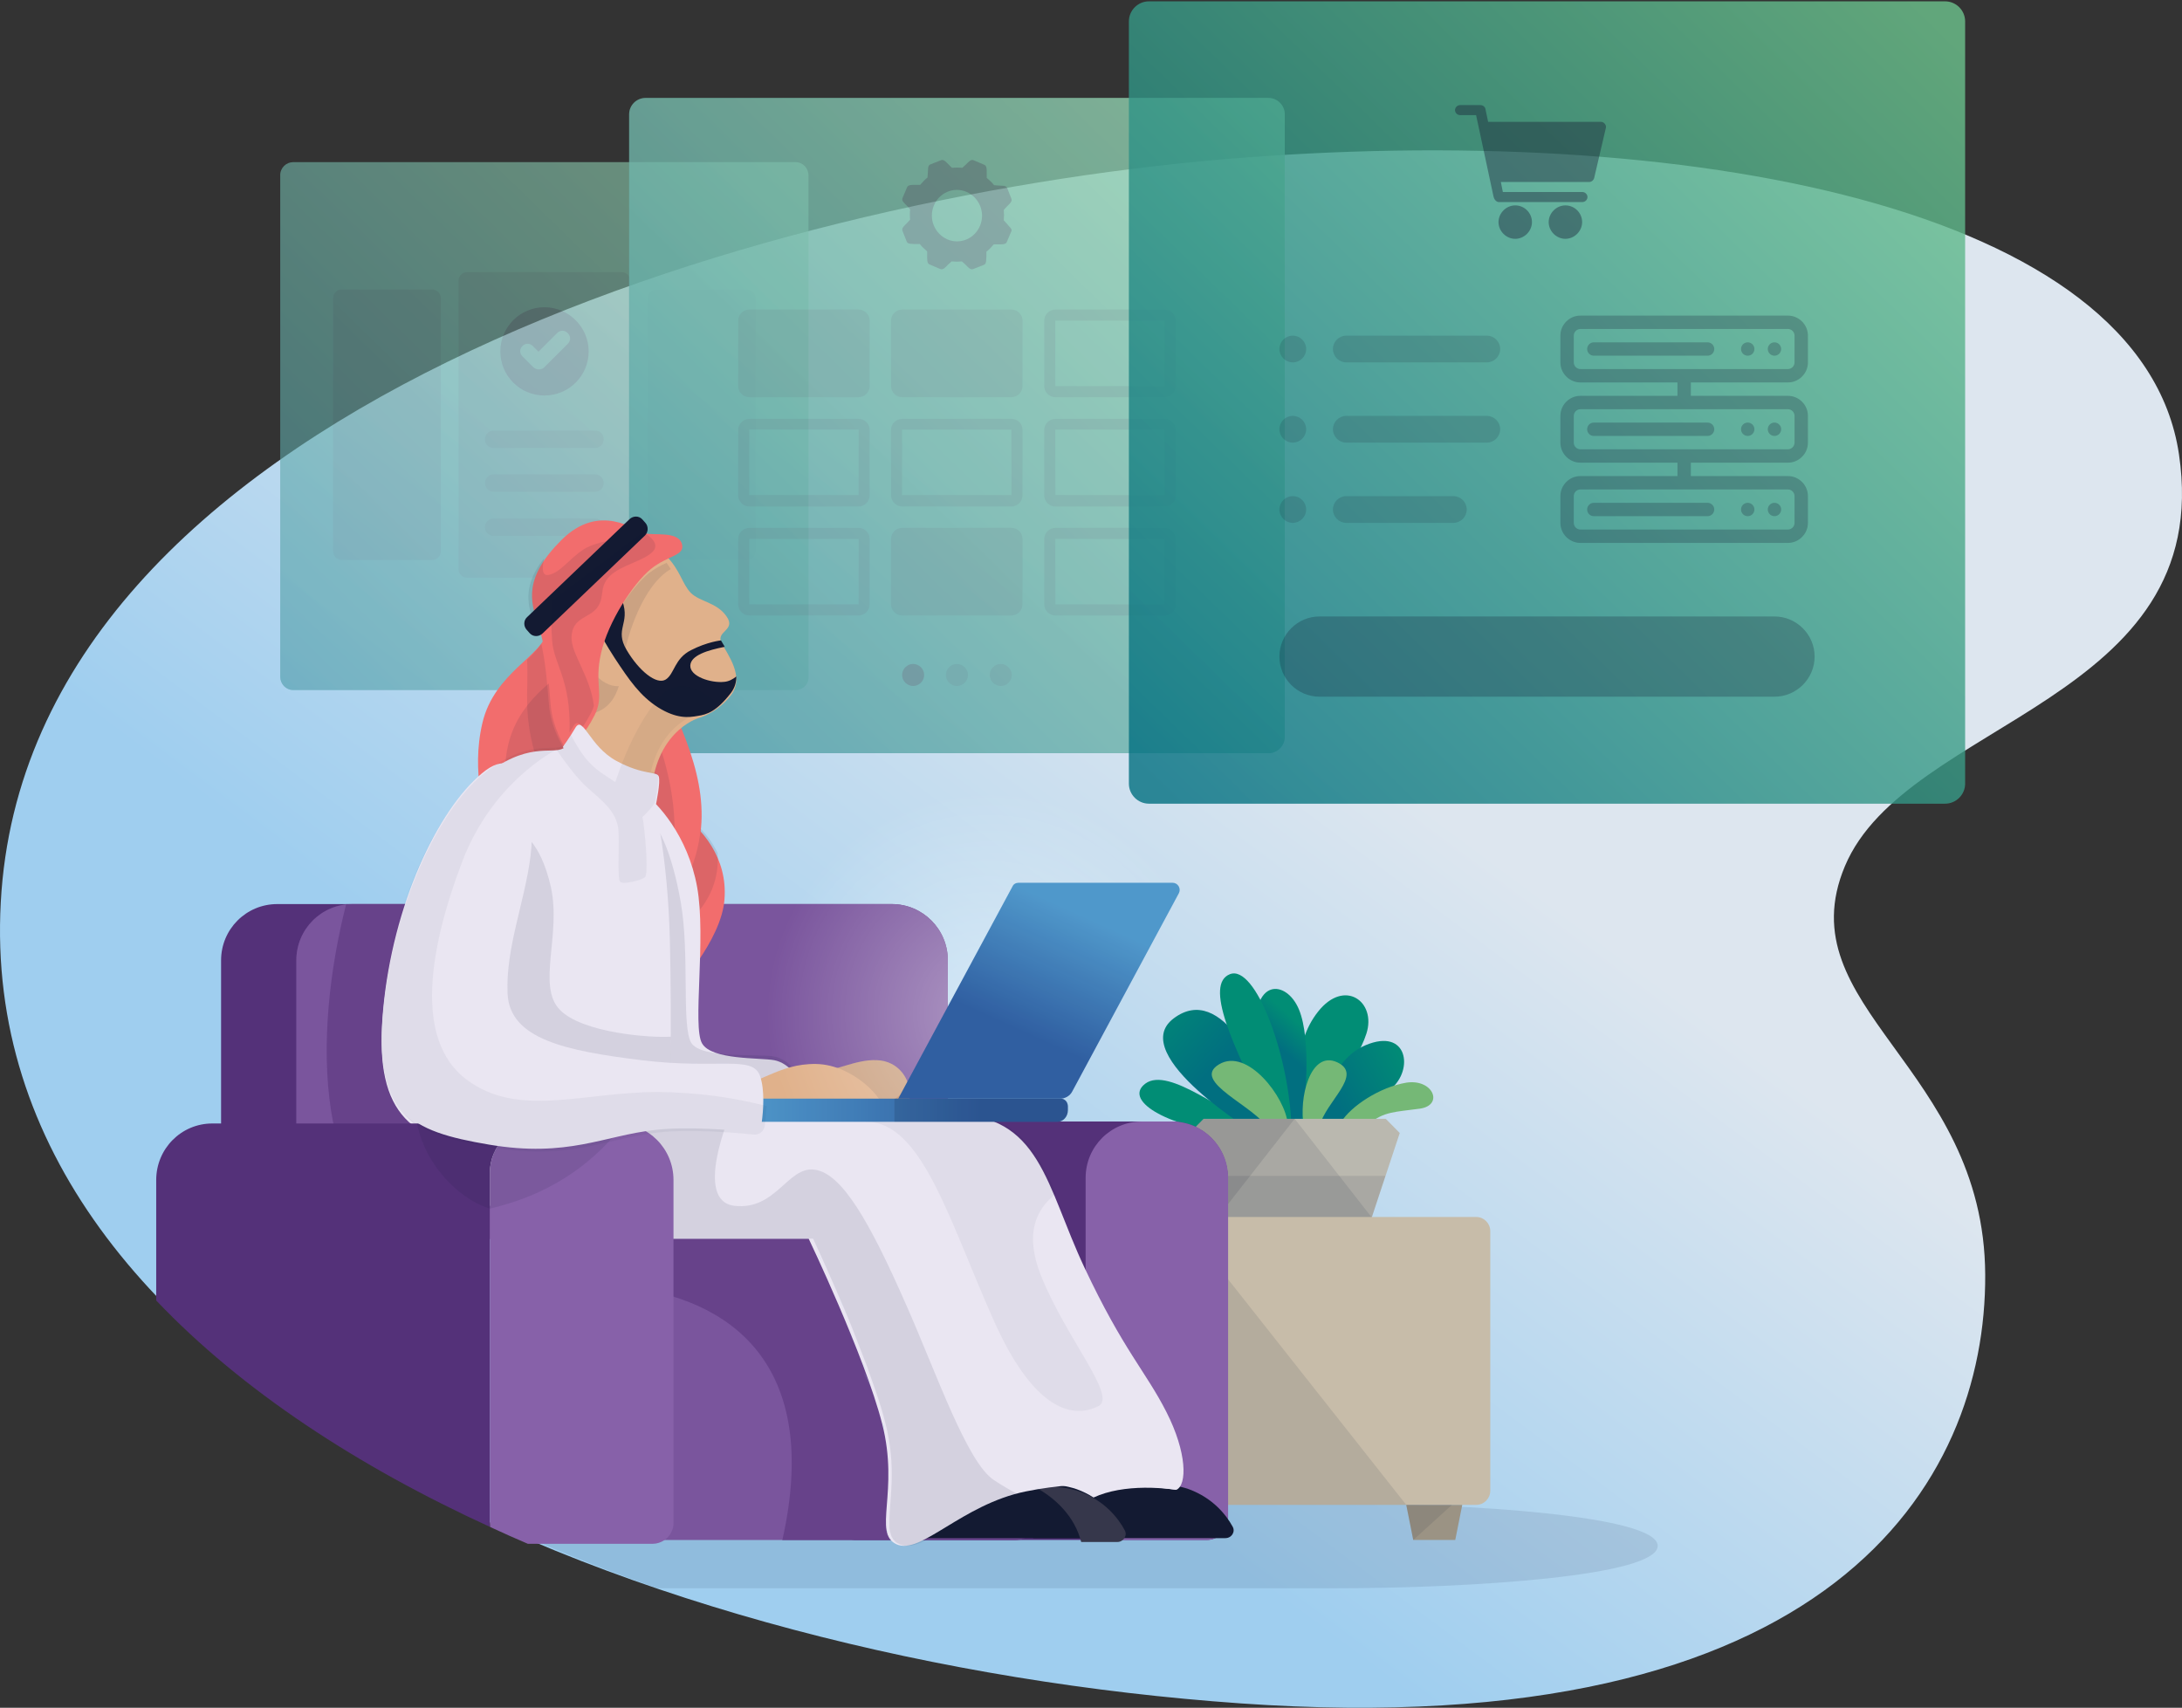 <?xml version="1.0" encoding="UTF-8"?>
<svg width="566px" height="443px" viewBox="0 0 566 443" version="1.1" xmlns="http://www.w3.org/2000/svg" xmlns:xlink="http://www.w3.org/1999/xlink">
    <rect x="0" y="0" width="566" height="443" fill="#333333" stroke="none"/>
    <!-- Generator: Sketch 59.1 (86144) - https://sketch.com -->
    <title>Bluvalt-one_stop_shop</title>
    <desc>Created with Sketch.</desc>
    <defs>
        <linearGradient x1="61.729%" y1="38.976%" x2="34.068%" y2="66.547%" id="linearGradient-1">
            <stop stop-color="#DDE6EF" offset="0%"></stop>
            <stop stop-color="#9FCEEF" offset="100%"></stop>
        </linearGradient>
        <linearGradient x1="98.383%" y1="0.462%" x2="1.241%" y2="99.997%" id="linearGradient-2">
            <stop stop-color="#6DC38D" offset="0%"></stop>
            <stop stop-color="#016F80" offset="100%"></stop>
        </linearGradient>
        <linearGradient x1="98.337%" y1="0.482%" x2="1.254%" y2="99.959%" id="linearGradient-3">
            <stop stop-color="#6DC38D" offset="0%"></stop>
            <stop stop-color="#016F80" offset="100%"></stop>
        </linearGradient>
        <linearGradient x1="97.373%" y1="3.41%" x2="2.227%" y2="97.001%" id="linearGradient-4">
            <stop stop-color="#6DC38D" offset="0%"></stop>
            <stop stop-color="#016F80" offset="100%"></stop>
        </linearGradient>
        <linearGradient x1="91.822%" y1="19.098%" x2="14.641%" y2="66.202%" id="linearGradient-5">
            <stop stop-color="#018D75" offset="0%"></stop>
            <stop stop-color="#016F80" offset="100%"></stop>
        </linearGradient>
        <linearGradient x1="59.966%" y1="23.773%" x2="51.547%" y2="47.841%" id="linearGradient-6">
            <stop stop-color="#018D75" offset="0%"></stop>
            <stop stop-color="#016F80" offset="100%"></stop>
        </linearGradient>
        <linearGradient x1="12.225%" y1="9.179%" x2="59.434%" y2="52.888%" id="linearGradient-7">
            <stop stop-color="#018D75" offset="0%"></stop>
            <stop stop-color="#016F80" offset="100%"></stop>
        </linearGradient>
        <linearGradient x1="-0.174%" y1="50.285%" x2="73.768%" y2="50.285%" id="linearGradient-8">
            <stop stop-color="#57A6DB" offset="0%"></stop>
            <stop stop-color="#3467AD" offset="99.97%"></stop>
        </linearGradient>
        <radialGradient cx="55.631%" cy="75.909%" fx="55.631%" fy="75.909%" r="62.876%" gradientTransform="translate(0.556,0.759),scale(0.868,1),translate(-0.556,-0.759)" id="radialGradient-9">
            <stop stop-color="#FFFFFF" offset="0%"></stop>
            <stop stop-color="#FFFFFF" stop-opacity="0" offset="100%"></stop>
        </radialGradient>
        <linearGradient x1="69.814%" y1="17.993%" x2="40.487%" y2="67.151%" id="linearGradient-10">
            <stop stop-color="#57A6DB" offset="0%"></stop>
            <stop stop-color="#3467AD" offset="99.97%"></stop>
        </linearGradient>
    </defs>
    <g id="inspect" stroke="none" stroke-width="1" fill="none" fill-rule="evenodd">
        <g id="Case-Study---Bluvalt---Inspect" transform="translate(-109, -6952)" fill-rule="nonzero">
            <g id="Group-27" transform="translate(56, 6952)">
                <g id="Bluvalt-one_stop_shop" transform="translate(53, 0)">
                    <path d="M0.2,234.084 C-6.733,361.272 168.318,431.082 321.704,441.862 C475.091,452.642 515.214,384.658 514.954,330.67 C514.694,276.683 463.218,261.295 478.557,224.695 C494.502,186.704 574.749,182.096 565.216,117.85 C555.684,53.604 437.134,31.175 317.025,41.346 C196.915,51.605 7.046,106.809 0.2,234.084 Z" id="Shape" fill="url(#linearGradient-1)"></path>
                    <g id="Group" transform="translate(72, 0)">
                        <g opacity="0.6" transform="translate(0, 41.627)" id="Shape">
                            <g>
                                <path d="M134.318,137.368 L4.078,137.368 C2.169,137.368 0.694,135.807 0.694,133.899 L0.694,3.816 C0.694,1.908 2.256,0.434 4.078,0.434 L134.318,0.434 C136.227,0.434 137.702,1.995 137.702,3.816 L137.702,133.985 C137.789,135.893 136.227,137.368 134.318,137.368 Z" fill="url(#linearGradient-2)"></path>
                                <g opacity="0.15" transform="translate(46.855, 28.618)" fill="#131A32">
                                    <path d="M42.343,0.347 L2.343,0.347 C1.041,0.347 0.087,1.388 0.087,2.602 L0.087,77.356 C0.087,78.657 1.128,79.611 2.343,79.611 L42.343,79.611 C43.645,79.611 44.599,78.57 44.599,77.356 L44.599,2.602 C44.599,1.301 43.645,0.347 42.343,0.347 Z"></path>
                                </g>
                                <path d="M121.736,33.475 L98.309,33.475 C97.007,33.475 96.053,34.515 96.053,35.729 L96.053,101.378 C96.053,102.679 97.094,103.633 98.309,103.633 L121.736,103.633 C123.038,103.633 123.992,102.592 123.992,101.378 L123.992,35.729 C124.079,34.515 123.038,33.475 121.736,33.475 Z" fill="#131A32" opacity="0.15"></path>
                                <path d="M40.087,33.475 L16.66,33.475 C15.358,33.475 14.404,34.515 14.404,35.729 L14.404,101.378 C14.404,102.679 15.445,103.633 16.66,103.633 L40.087,103.633 C41.389,103.633 42.343,102.592 42.343,101.378 L42.343,35.729 C42.343,34.515 41.302,33.475 40.087,33.475 Z" fill="#131A32" opacity="0.15"></path>
                                <g transform="translate(53.797, 69.378)" fill="#131A32" opacity="0.15">
                                    <path d="M28.547,0.694 L2.256,0.694 C0.954,0.694 0,1.734 0,2.949 L0,2.949 C0,4.249 1.041,5.203 2.256,5.203 L28.547,5.203 C29.848,5.203 30.803,4.163 30.803,2.949 L30.803,2.949 C30.803,1.648 29.848,0.694 28.547,0.694 Z"></path>
                                    <path d="M28.547,12.054 L2.256,12.054 C0.954,12.054 0,13.095 0,14.309 L0,14.309 C0,15.61 1.041,16.564 2.256,16.564 L28.547,16.564 C29.848,16.564 30.803,15.523 30.803,14.309 L30.803,14.309 C30.803,13.095 29.848,12.054 28.547,12.054 Z"></path>
                                    <path d="M28.547,23.502 L2.256,23.502 C0.954,23.502 0,24.542 0,25.756 L0,25.756 C0,27.057 1.041,28.011 2.256,28.011 L28.547,28.011 C29.848,28.011 30.803,26.971 30.803,25.756 L30.803,25.756 C30.803,24.542 29.848,23.502 28.547,23.502 Z"></path>
                                </g>
                                <path d="M69.241,38.071 C62.907,38.071 57.788,43.188 57.788,49.518 C57.788,55.849 62.907,60.966 69.241,60.966 C75.575,60.966 80.695,55.849 80.695,49.518 C80.695,43.188 75.489,38.071 69.241,38.071 Z M75.315,47.524 L69.155,53.681 C68.808,54.028 68.287,54.201 67.766,54.201 C67.246,54.201 66.812,54.028 66.378,53.681 L63.515,50.819 C62.734,50.039 62.734,48.911 63.515,48.131 C64.296,47.35 65.424,47.35 66.204,48.131 L67.68,49.605 L72.539,44.749 C73.319,43.968 74.447,43.968 75.228,44.749 C76.096,45.529 76.096,46.743 75.315,47.524 Z" fill="#131A32" opacity="0.4"></path>
                            </g>
                            <path d="M134.318,137.368 L4.078,137.368 C2.169,137.368 0.694,135.807 0.694,133.899 L0.694,3.816 C0.694,1.908 2.256,0.434 4.078,0.434 L134.318,0.434 C136.227,0.434 137.702,1.995 137.702,3.816 L137.702,133.985 C137.789,135.893 136.227,137.368 134.318,137.368 Z" fill="#FFFFFF" opacity="0.3"></path>
                        </g>
                        <g opacity="0.8" transform="translate(91.107, 25.149)" id="Shape">
                            <g>
                                <path d="M165.902,170.235 L4.338,170.235 C1.996,170.235 0.087,168.327 0.087,165.986 L0.087,4.51 C0.087,2.168 1.996,0.26 4.338,0.26 L165.902,0.26 C168.244,0.26 170.153,2.168 170.153,4.51 L170.153,165.986 C170.153,168.327 168.244,170.235 165.902,170.235 Z" fill="url(#linearGradient-3)"></path>
                                <g opacity="0.15" transform="translate(27.766, 54.635)" fill="#131A32">
                                    <path d="M31.844,0.52 L3.471,0.52 C1.909,0.52 0.607,1.821 0.607,3.382 L0.607,20.38 C0.607,21.941 1.909,23.241 3.471,23.241 L31.844,23.241 C33.406,23.241 34.707,21.941 34.707,20.38 L34.707,3.382 C34.707,1.821 33.406,0.52 31.844,0.52 Z"></path>
                                </g>
                                <path d="M139.003,58.017 L139.003,58.017 L139.003,75.015 L110.63,75.015 L110.63,58.017 L139.003,58.017 L139.003,58.017 Z M139.003,55.155 L110.63,55.155 C109.068,55.155 107.767,56.456 107.767,58.017 L107.767,75.015 C107.767,76.576 109.068,77.876 110.63,77.876 L139.003,77.876 C140.565,77.876 141.867,76.576 141.867,75.015 L141.867,58.017 C141.78,56.456 140.565,55.155 139.003,55.155 L139.003,55.155 Z" fill="#131A32" opacity="0.15"></path>
                                <g opacity="0.15" transform="translate(67.68, 54.635)" fill="#131A32">
                                    <path d="M31.584,0.52 L3.21,0.52 C1.649,0.52 0.347,1.821 0.347,3.382 L0.347,20.38 C0.347,21.941 1.649,23.241 3.21,23.241 L31.584,23.241 C33.146,23.241 34.447,21.941 34.447,20.38 L34.447,3.382 C34.447,1.821 33.146,0.52 31.584,0.52 Z"></path>
                                </g>
                                <path d="M59.61,86.288 L59.61,86.288 L59.61,103.286 L31.237,103.286 L31.237,86.288 L59.61,86.288 L59.61,86.288 Z M59.61,83.513 L31.237,83.513 C29.675,83.513 28.373,84.814 28.373,86.375 L28.373,103.373 C28.373,104.934 29.675,106.234 31.237,106.234 L59.61,106.234 C61.172,106.234 62.473,104.934 62.473,103.373 L62.473,86.375 C62.473,84.727 61.172,83.513 59.61,83.513 L59.61,83.513 Z" fill="#131A32" opacity="0.15"></path>
                                <path d="M139.003,86.288 L139.003,86.288 L139.003,103.286 L110.63,103.286 L110.63,86.288 L139.003,86.288 L139.003,86.288 Z M139.003,83.513 L110.63,83.513 C109.068,83.513 107.767,84.814 107.767,86.375 L107.767,103.373 C107.767,104.934 109.068,106.234 110.63,106.234 L139.003,106.234 C140.565,106.234 141.867,104.934 141.867,103.373 L141.867,86.375 C141.78,84.727 140.565,83.513 139.003,83.513 L139.003,83.513 Z" fill="#131A32" opacity="0.15"></path>
                                <path d="M99.263,86.288 L99.263,103.286 L70.89,103.286 L70.89,86.288 L99.263,86.288 L99.263,86.288 L99.263,86.288 Z M99.263,83.513 L70.89,83.513 C69.328,83.513 68.027,84.814 68.027,86.375 L68.027,103.373 C68.027,104.934 69.328,106.234 70.89,106.234 L99.263,106.234 C100.825,106.234 102.127,104.934 102.127,103.373 L102.127,86.375 C102.127,84.727 100.825,83.513 99.263,83.513 L99.263,83.513 Z" fill="#131A32" opacity="0.15"></path>
                                <path d="M59.61,114.646 L59.61,114.646 L59.61,131.644 L31.237,131.644 L31.237,114.646 L59.61,114.646 L59.61,114.646 Z M59.61,111.785 L31.237,111.785 C29.675,111.785 28.373,113.085 28.373,114.646 L28.373,131.644 C28.373,133.205 29.675,134.506 31.237,134.506 L59.61,134.506 C61.172,134.506 62.473,133.205 62.473,131.644 L62.473,114.646 C62.473,113.085 61.172,111.785 59.61,111.785 L59.61,111.785 Z" fill="#131A32" opacity="0.15"></path>
                                <path d="M139.003,114.646 L139.003,114.646 L139.003,131.644 L110.63,131.644 L110.63,114.646 L139.003,114.646 L139.003,114.646 Z M139.003,111.785 L110.63,111.785 C109.068,111.785 107.767,113.085 107.767,114.646 L107.767,131.644 C107.767,133.205 109.068,134.506 110.63,134.506 L139.003,134.506 C140.565,134.506 141.867,133.205 141.867,131.644 L141.867,114.646 C141.78,113.085 140.565,111.785 139.003,111.785 L139.003,111.785 Z" fill="#131A32" opacity="0.15"></path>
                                <g opacity="0.15" transform="translate(67.68, 111.004)" fill="#131A32">
                                    <path d="M31.584,0.78 L3.21,0.78 C1.649,0.78 0.347,2.081 0.347,3.642 L0.347,20.64 C0.347,22.201 1.649,23.502 3.21,23.502 L31.584,23.502 C33.146,23.502 34.447,22.201 34.447,20.64 L34.447,3.642 C34.447,2.081 33.146,0.78 31.584,0.78 Z"></path>
                                </g>
                                <g transform="translate(70.283, 146.56)" fill="#131A32">
                                    <path d="M3.471,0.52 L3.471,0.52 C1.909,0.52 0.607,1.821 0.607,3.382 L0.607,3.382 C0.607,4.943 1.909,6.244 3.471,6.244 L3.471,6.244 C5.033,6.244 6.334,4.943 6.334,3.382 L6.334,3.382 C6.334,1.821 5.033,0.52 3.471,0.52 Z" opacity="0.4"></path>
                                    <path d="M14.837,0.52 L14.837,0.52 C13.276,0.52 11.974,1.821 11.974,3.382 L11.974,3.382 C11.974,4.943 13.276,6.244 14.837,6.244 L14.837,6.244 C16.399,6.244 17.701,4.943 17.701,3.382 L17.701,3.382 C17.701,1.821 16.399,0.52 14.837,0.52 Z" opacity="0.15"></path>
                                    <path d="M26.204,0.52 L26.204,0.52 C24.642,0.52 23.341,1.821 23.341,3.382 L23.341,3.382 C23.341,4.943 24.642,6.244 26.204,6.244 L26.204,6.244 C27.766,6.244 29.067,4.943 29.067,3.382 L29.067,3.382 C28.981,1.821 27.766,0.52 26.204,0.52 Z" opacity="0.15"></path>
                                </g>
                                <g opacity="0.4" transform="translate(70.283, 15.61)" fill="#131A32">
                                    <path d="M27.853,17.344 L26.985,16.39 C27.072,15.523 27.072,14.569 26.985,13.702 L27.853,12.748 C28.373,12.228 29.241,11.534 28.981,10.84 L27.853,7.978 C27.592,7.285 26.378,7.458 25.684,7.371 L24.469,7.285 C23.948,6.591 23.254,5.984 22.56,5.377 L22.56,4.163 C22.56,3.469 22.647,2.255 21.952,1.995 L19.089,0.78 C18.395,0.52 17.701,1.388 17.18,1.908 L16.226,2.775 C15.358,2.688 14.404,2.688 13.536,2.775 L12.668,1.908 C12.148,1.388 11.453,0.52 10.759,0.78 L7.896,1.908 C7.202,2.168 7.375,3.382 7.289,4.076 L7.202,5.29 C6.508,5.81 5.9,6.504 5.293,7.198 L4.078,7.198 C3.384,7.198 2.169,7.111 1.909,7.805 L0.694,10.667 C0.434,11.361 1.302,12.054 1.822,12.575 L2.69,13.529 C2.603,14.396 2.603,15.35 2.69,16.217 L1.822,17.171 C1.302,17.691 0.434,18.385 0.694,19.079 L1.822,21.941 C2.082,22.634 3.297,22.461 3.991,22.548 L5.206,22.548 C5.727,23.241 6.421,23.849 7.115,24.456 L7.115,25.67 C7.115,26.363 7.028,27.578 7.722,27.838 L10.586,29.052 C11.28,29.312 11.974,28.445 12.495,27.924 L13.449,27.057 C14.317,27.144 15.271,27.144 16.139,27.057 L17.093,27.924 C17.614,28.445 18.308,29.312 19.002,29.052 L21.866,27.924 C22.56,27.664 22.386,26.45 22.473,25.756 L22.473,24.542 C23.167,24.022 23.775,23.328 24.382,22.634 L25.597,22.634 C26.291,22.634 27.506,22.721 27.766,22.027 L28.981,19.166 C29.241,18.645 28.287,17.951 27.853,17.344 Z M14.837,21.854 C11.28,21.854 8.33,18.819 8.33,15.176 C8.33,11.534 11.193,8.499 14.837,8.499 C18.395,8.499 21.345,11.534 21.345,15.176 C21.345,18.819 18.482,21.854 14.837,21.854 Z"></path>
                                </g>
                            </g>
                            <path d="M165.902,170.235 L4.338,170.235 C1.996,170.235 0.087,168.327 0.087,165.986 L0.087,4.51 C0.087,2.168 1.996,0.26 4.338,0.26 L165.902,0.26 C168.244,0.26 170.153,2.168 170.153,4.51 L170.153,165.986 C170.153,168.327 168.244,170.235 165.902,170.235 Z" fill="#FFFFFF" opacity="0.3"></path>
                        </g>
                        <g transform="translate(220.392, 0)">
                            <path d="M212.149,208.48 L5.64,208.48 C2.777,208.48 0.434,206.138 0.434,203.276 L0.434,5.55 C0.434,2.688 2.777,0.347 5.64,0.347 L212.149,0.347 C215.013,0.347 217.355,2.688 217.355,5.55 L217.355,203.276 C217.355,206.138 215.013,208.48 212.149,208.48 Z" id="Shape" fill="url(#linearGradient-4)" opacity="0.8"></path>
                            <path d="M167.897,159.915 L49.892,159.915 C44.165,159.915 39.48,164.598 39.48,170.322 L39.48,170.322 C39.48,176.046 44.165,180.729 49.892,180.729 L167.897,180.729 C173.624,180.729 178.31,176.046 178.31,170.322 L178.31,170.322 C178.31,164.598 173.624,159.915 167.897,159.915 Z" id="Shape" fill="#131A32" opacity="0.25"></path>
                            <g opacity="0.4" transform="translate(85.033, 26.57)" fill="#131A32" id="Shape">
                                <path d="M1.302,0.694 C0.607,0.694 0,1.301 0,1.995 C0,2.688 0.607,3.295 1.302,3.295 L5.466,3.295 L9.978,24.369 C10.152,25.149 10.673,25.843 11.367,25.843 L33.059,25.843 C33.753,25.843 34.36,25.236 34.36,24.542 C34.36,23.849 33.753,23.241 33.059,23.241 L12.408,23.241 L11.887,20.64 L34.794,20.64 C35.402,20.64 35.922,20.206 36.096,19.599 L39.133,6.591 C39.306,5.81 38.612,5.03 37.831,5.03 L8.59,5.03 L7.896,1.734 C7.809,1.127 7.202,0.694 6.594,0.694 L1.302,0.694 Z M15.618,26.71 C13.276,26.71 11.28,28.705 11.28,31.046 C11.28,33.388 13.276,35.383 15.618,35.383 C17.961,35.383 19.957,33.388 19.957,31.046 C19.957,28.705 18.048,26.71 15.618,26.71 Z M28.634,26.71 C26.291,26.71 24.295,28.705 24.295,31.046 C24.295,33.388 26.291,35.383 28.634,35.383 C30.976,35.383 32.972,33.388 32.972,31.046 C32.972,28.705 31.063,26.71 28.634,26.71 Z"></path>
                            </g>
                            <g transform="translate(39.046, 86.722)" fill="#131A32" id="Shape" opacity="0.15">
                                <path d="M54.23,0.347 L17.788,0.347 C15.879,0.347 14.317,1.908 14.317,3.816 L14.317,3.816 C14.317,5.724 15.879,7.285 17.788,7.285 L54.23,7.285 C56.139,7.285 57.701,5.724 57.701,3.816 L57.701,3.816 C57.701,1.908 56.139,0.347 54.23,0.347 Z"></path>
                                <path d="M3.905,0.347 L3.905,0.347 C1.996,0.347 0.434,1.908 0.434,3.816 L0.434,3.816 C0.434,5.724 1.996,7.285 3.905,7.285 L3.905,7.285 C5.813,7.285 7.375,5.724 7.375,3.816 L7.375,3.816 C7.375,1.908 5.813,0.347 3.905,0.347 Z"></path>
                                <path d="M54.23,21.16 L17.788,21.16 C15.879,21.16 14.317,22.721 14.317,24.629 L14.317,24.629 C14.317,26.537 15.879,28.098 17.788,28.098 L54.23,28.098 C56.139,28.098 57.701,26.537 57.701,24.629 L57.701,24.629 C57.701,22.721 56.139,21.16 54.23,21.16 Z"></path>
                                <path d="M3.905,21.16 L3.905,21.16 C1.996,21.16 0.434,22.721 0.434,24.629 L0.434,24.629 C0.434,26.537 1.996,28.098 3.905,28.098 L3.905,28.098 C5.813,28.098 7.375,26.537 7.375,24.629 L7.375,24.629 C7.375,22.721 5.813,21.16 3.905,21.16 Z"></path>
                                <path d="M45.554,41.973 L17.788,41.973 C15.879,41.973 14.317,43.534 14.317,45.442 L14.317,45.442 C14.317,47.35 15.879,48.911 17.788,48.911 L45.554,48.911 C47.462,48.911 49.024,47.35 49.024,45.442 L49.024,45.442 C49.024,43.534 47.462,41.973 45.554,41.973 Z"></path>
                                <path d="M3.905,41.973 L3.905,41.973 C1.996,41.973 0.434,43.534 0.434,45.442 L0.434,45.442 C0.434,47.35 1.996,48.911 3.905,48.911 L3.905,48.911 C5.813,48.911 7.375,47.35 7.375,45.442 L7.375,45.442 C7.375,43.534 5.813,41.973 3.905,41.973 Z"></path>
                            </g>
                            <g opacity="0.25" transform="translate(111.932, 81.519)" fill="#131A32">
                                <g transform="translate(0, 41.627)" id="Shape">
                                    <path d="M59.437,17.691 L5.64,17.691 C2.777,17.691 0.434,15.35 0.434,12.488 L0.434,5.55 C0.434,2.688 2.777,0.347 5.64,0.347 L59.437,0.347 C62.3,0.347 64.643,2.688 64.643,5.55 L64.643,12.488 C64.643,15.35 62.3,17.691 59.437,17.691 Z M5.64,3.816 C4.686,3.816 3.905,4.596 3.905,5.55 L3.905,12.488 C3.905,13.442 4.686,14.222 5.64,14.222 L59.437,14.222 C60.391,14.222 61.172,13.442 61.172,12.488 L61.172,5.55 C61.172,4.596 60.391,3.816 59.437,3.816 L5.64,3.816 Z"></path>
                                    <path d="M38.612,7.285 L9.111,7.285 C8.156,7.285 7.375,8.065 7.375,9.019 L7.375,9.019 C7.375,9.973 8.156,10.754 9.111,10.754 L38.612,10.754 C39.566,10.754 40.347,9.973 40.347,9.019 L40.347,9.019 C40.347,8.065 39.566,7.285 38.612,7.285 Z"></path>
                                    <path d="M55.966,7.285 L55.966,7.285 C55.011,7.285 54.23,8.065 54.23,9.019 L54.23,9.019 C54.23,9.973 55.011,10.754 55.966,10.754 L55.966,10.754 C56.92,10.754 57.701,9.973 57.701,9.019 L57.701,9.019 C57.701,8.065 56.92,7.285 55.966,7.285 Z"></path>
                                    <path d="M49.024,7.285 L49.024,7.285 C48.07,7.285 47.289,8.065 47.289,9.019 L47.289,9.019 C47.289,9.973 48.07,10.754 49.024,10.754 L49.024,10.754 C49.979,10.754 50.76,9.973 50.76,9.019 L50.76,9.019 C50.76,8.065 49.979,7.285 49.024,7.285 Z"></path>
                                </g>
                                <g transform="translate(0, 20.813)" id="Shape">
                                    <path d="M59.437,17.691 L5.64,17.691 C2.777,17.691 0.434,15.35 0.434,12.488 L0.434,5.55 C0.434,2.688 2.777,0.347 5.64,0.347 L59.437,0.347 C62.3,0.347 64.643,2.688 64.643,5.55 L64.643,12.488 C64.643,15.35 62.3,17.691 59.437,17.691 Z M5.64,3.816 C4.686,3.816 3.905,4.596 3.905,5.55 L3.905,12.488 C3.905,13.442 4.686,14.222 5.64,14.222 L59.437,14.222 C60.391,14.222 61.172,13.442 61.172,12.488 L61.172,5.55 C61.172,4.596 60.391,3.816 59.437,3.816 L5.64,3.816 Z"></path>
                                    <path d="M38.612,7.285 L9.111,7.285 C8.156,7.285 7.375,8.065 7.375,9.019 L7.375,9.019 C7.375,9.973 8.156,10.754 9.111,10.754 L38.612,10.754 C39.566,10.754 40.347,9.973 40.347,9.019 L40.347,9.019 C40.347,8.065 39.566,7.285 38.612,7.285 Z"></path>
                                    <path d="M55.966,7.285 L55.966,7.285 C55.011,7.285 54.23,8.065 54.23,9.019 L54.23,9.019 C54.23,9.973 55.011,10.754 55.966,10.754 L55.966,10.754 C56.92,10.754 57.701,9.973 57.701,9.019 L57.701,9.019 C57.701,8.065 56.92,7.285 55.966,7.285 Z"></path>
                                    <path d="M49.024,7.285 L49.024,7.285 C48.07,7.285 47.289,8.065 47.289,9.019 L47.289,9.019 C47.289,9.973 48.07,10.754 49.024,10.754 L49.024,10.754 C49.979,10.754 50.76,9.973 50.76,9.019 L50.76,9.019 C50.76,8.065 49.979,7.285 49.024,7.285 Z"></path>
                                </g>
                                <g id="Shape">
                                    <path d="M59.437,17.691 L5.64,17.691 C2.777,17.691 0.434,15.35 0.434,12.488 L0.434,5.55 C0.434,2.688 2.777,0.347 5.64,0.347 L59.437,0.347 C62.3,0.347 64.643,2.688 64.643,5.55 L64.643,12.488 C64.643,15.35 62.3,17.691 59.437,17.691 Z M5.64,3.816 C4.686,3.816 3.905,4.596 3.905,5.55 L3.905,12.488 C3.905,13.442 4.686,14.222 5.64,14.222 L59.437,14.222 C60.391,14.222 61.172,13.442 61.172,12.488 L61.172,5.55 C61.172,4.596 60.391,3.816 59.437,3.816 L5.64,3.816 Z"></path>
                                    <path d="M38.612,7.285 L9.111,7.285 C8.156,7.285 7.375,8.065 7.375,9.019 L7.375,9.019 C7.375,9.973 8.156,10.754 9.111,10.754 L38.612,10.754 C39.566,10.754 40.347,9.973 40.347,9.019 L40.347,9.019 C40.347,8.065 39.566,7.285 38.612,7.285 Z"></path>
                                    <path d="M55.966,7.285 L55.966,7.285 C55.011,7.285 54.23,8.065 54.23,9.019 L54.23,9.019 C54.23,9.973 55.011,10.754 55.966,10.754 L55.966,10.754 C56.92,10.754 57.701,9.973 57.701,9.019 L57.701,9.019 C57.701,8.065 56.92,7.285 55.966,7.285 Z"></path>
                                    <path d="M49.024,7.285 L49.024,7.285 C48.07,7.285 47.289,8.065 47.289,9.019 L47.289,9.019 C47.289,9.973 48.07,10.754 49.024,10.754 L49.024,10.754 C49.979,10.754 50.76,9.973 50.76,9.019 L50.76,9.019 C50.76,8.065 49.979,7.285 49.024,7.285 Z"></path>
                                </g>
                                <rect id="Rectangle-path" x="30.803" y="15.957" width="3.471" height="6.938"></rect>
                                <polygon id="Rectangle-path" points="30.803 36.77 34.274 36.77 34.274 43.708 30.803 43.708"></polygon>
                            </g>
                        </g>
                    </g>
                    <path d="M430,401 C430,393.194 380.915,390 346.2,390 C318.151,390 183.794,390 118,390 C134.535,398.25 152.195,405.613 170.548,412 C238.333,412 323.605,412 346.2,412 C382.127,412 430,408.806 430,401 Z" id="Shape" fill="#131A32" opacity="0.1"></path>
                    <g id="Group" transform="translate(295, 252)">
                        <path d="M42.826,41.644 C41.961,29.808 40.057,19.112 46.892,10.433 C53.727,1.753 62.119,7.803 59.437,16.132 C56.755,24.548 47.498,34.192 47.152,41.118 L42.826,41.644 Z" id="Shape" fill="#018D75"></path>
                        <path d="M24.225,41.644 C9.949,40.942 -4.153,33.841 2.076,29.107 C8.306,24.46 23.1,37.699 30.367,39.101 L24.225,41.644 Z" id="Shape" fill="#018D75"></path>
                        <path d="M47.238,40.241 C47.238,40.241 48.363,23.671 59.264,19.112 C70.165,14.553 71.722,25.512 65.839,30.422 C59.956,35.244 53.381,39.189 51.045,41.468 L47.238,40.241 Z" id="Shape" fill="url(#linearGradient-5)"></path>
                        <path d="M42.22,40.504 C43.778,34.279 45.162,17.71 41.961,9.907 C38.76,2.104 29.502,1.403 30.8,17.271 C32.184,33.14 38.76,40.855 38.76,40.855 L42.22,40.504 Z" id="Shape" fill="url(#linearGradient-6)"></path>
                        <path d="M37.029,39.014 C32.444,25.951 21.975,2.718 9.43,12.186 C-3.115,21.655 31.579,42.608 31.579,42.608 L37.029,39.014 Z" id="Shape" fill="url(#linearGradient-7)"></path>
                        <path d="M39.971,39.803 C39.279,21.392 30.627,-1.841 24.052,0.701 C17.476,3.244 24.225,18.762 35.385,40.066 L39.971,39.803 Z" id="Shape" fill="#018D75"></path>
                        <path d="M52.862,39.101 C55.371,34.981 62.898,29.984 69.819,28.844 C76.74,27.792 79.596,34.718 73.28,35.595 C66.964,36.471 63.936,36.296 60.129,39.54 L52.862,39.101 Z" id="Shape" fill="#75B876"></path>
                        <path d="M39.019,39.452 C38.413,32.701 28.551,19.638 21.197,24.11 C13.756,28.581 30.627,34.893 34.088,40.942 L39.019,39.452 Z" id="Shape" fill="#75B876"></path>
                        <path d="M43.258,40.153 C41.788,33.227 44.816,20.252 51.91,23.584 C58.745,26.827 48.882,33.666 47.238,40.241 L43.258,40.153 Z" id="Shape" fill="#75B876"></path>
                        <polygon id="Shape" fill="#BAB8AF" points="68.089 41.907 64.455 38.225 17.217 38.225 13.583 41.907 20.851 63.825 60.821 63.825"></polygon>
                        <polygon id="Shape" fill="#131A32" opacity="0.1" points="40.836 38.225 20.851 63.825 60.821 63.825"></polygon>
                        <polygon id="Shape" fill="#131A32" opacity="0.2" points="40.836 38.225 20.851 63.825 13.583 41.907 17.217 38.225"></polygon>
                        <polygon id="Shape" fill="#131A32" opacity="0.1" points="60.821 63.825 64.369 53.041 17.303 53.041 20.851 63.825"></polygon>
                    </g>
                    <g id="Group" transform="translate(291, 315)">
                        <path d="M91.935,75.372 L0.259,75.372 L0.259,0.694 L91.935,0.694 C93.924,0.694 95.568,2.342 95.568,4.337 L95.568,71.73 C95.568,73.724 93.924,75.372 91.935,75.372 Z" id="Shape" fill="#C7BCA9"></path>
                        <polygon id="Shape" fill="#131A32" opacity="0.1" points="73.773 75.372 0.259 75.372 0.259 0.694 14.789 0.694"></polygon>
                        <polygon id="Shape" fill="#9B9384" points="86.486 84.48 75.589 84.48 73.773 75.372 88.303 75.372"></polygon>
                        <polygon id="Shape" fill="#131A32" opacity="0.1" points="75.589 84.48 73.773 75.372 85.622 75.372"></polygon>
                    </g>
                    <g id="Group" transform="translate(57, 234)">
                        <path d="M174.291,0.521 L14.922,0.521 C6.854,0.521 0.347,7.04 0.347,15.123 L0.347,80.827 C0.347,84.391 3.297,87.346 6.854,87.346 L182.359,87.346 C185.916,87.346 188.866,84.391 188.866,80.827 L188.866,15.123 C188.866,7.04 182.359,0.521 174.291,0.521 Z" id="Shape" fill="#543179"></path>
                        <path d="M174.291,0.521 L34.442,0.521 C26.374,0.521 19.867,7.04 19.867,15.123 L19.867,87.346 L188.866,87.346 L188.866,15.123 C188.866,7.04 182.359,0.521 174.291,0.521 Z" id="Shape" fill="#8761A9"></path>
                        <path d="M174.291,0.521 L34.442,0.521 C26.374,0.521 19.867,7.04 19.867,15.123 L19.867,87.346 L188.866,87.346 L188.866,15.123 C188.866,7.04 182.359,0.521 174.291,0.521 Z" id="Shape" fill="#543179" opacity="0.25"></path>
                        <path d="M80.509,0.521 L32.793,0.521 C28.542,17.208 26.2,37.024 28.889,54.232 C31.058,68.051 37.565,79.437 43.551,87.346 L80.509,87.346 L80.509,0.521 Z" id="Shape" fill="#543179" opacity="0.5"></path>
                        <path d="M256.014,165.479 L165.008,165.479 C161.451,165.479 158.501,162.524 158.501,158.96 L158.501,71.528 C158.501,63.445 165.008,56.927 173.076,56.927 L246.905,56.927 C254.973,56.927 261.479,63.445 261.479,71.528 L261.479,160.003 C261.479,163.045 258.964,165.479 256.014,165.479 Z" id="Shape" fill="#543179"></path>
                        <path d="M256.014,165.479 L230.074,165.479 C227.038,165.479 224.609,163.045 224.609,160.003 L224.609,71.528 C224.609,63.445 231.115,56.927 239.183,56.927 L246.991,56.927 C255.06,56.927 261.566,63.445 261.566,71.528 L261.566,160.003 C261.479,163.045 258.964,165.479 256.014,165.479 Z" id="Shape" fill="#8761A9"></path>
                        <path d="M206.217,165.479 L93.522,165.479 L93.522,87.346 L206.13,87.346 C209.687,87.346 212.636,90.301 212.636,93.864 L212.636,158.96 C212.723,162.524 209.774,165.479 206.217,165.479 Z" id="Shape" fill="#8761A9"></path>
                        <path d="M206.217,165.479 L93.522,165.479 L93.522,87.346 L206.13,87.346 C209.687,87.346 212.636,90.301 212.636,93.864 L212.636,158.96 C212.723,162.524 209.774,165.479 206.217,165.479 Z" id="Shape" fill="#543179" opacity="0.25"></path>
                        <path d="M206.217,87.346 L104.366,87.346 L104.366,99.687 C132.301,102.642 156.246,119.676 145.922,165.565 L206.217,165.565 C209.774,165.565 212.723,162.61 212.723,159.047 L212.723,93.951 C212.723,90.214 209.774,87.346 206.217,87.346 Z" id="Shape" fill="#543179" opacity="0.5"></path>
                    </g>
                    <path d="M176.379,211 C182.066,214.79 188.787,222.543 187.925,233.311 C187.149,244.079 175,257 175,257 L176.379,211 Z" id="Shape" fill="#F26D6D"></path>
                    <path d="M174.181,183 C181.693,199.553 185.492,213.231 177.721,229 L157,206.697 L174.181,183 Z" id="Shape" fill="#F26D6D"></path>
                    <path d="M169.585,189 L169.585,189 L157,206.886 L174.199,226 C176.38,211.796 173.863,200.486 169.585,189 Z" id="Shape" fill="#131A32" opacity="0.1"></path>
                    <path d="M141.713,164 C141.004,169.935 128.248,174.409 125.148,187.484 C122.047,200.559 126.211,212 126.211,212 L155,202.538 L141.713,164 Z" id="Shape" fill="#F26D6D"></path>
                    <path d="M168.836,209 L146.88,194.337 C146.88,194.337 154.833,182.971 152.931,180.455 C148.782,174.902 131.149,163.015 143.077,146.27 C155.178,129.264 168.749,140.109 172.639,144.014 C176.529,147.918 176.874,151.389 179.208,153.818 C181.628,156.161 185.95,156.247 188.457,159.892 C191.05,163.536 185.605,163.709 187.16,166.746 C188.716,169.783 193.298,175.596 189.581,180.368 C185.864,185.14 181.196,186.268 181.196,186.268 C181.196,186.268 168.663,189.912 168.836,209 Z" id="Shape" fill="#E0B18B"></path>
                    <path d="M178,149 L178,149.1 C178,149 178,149 178,149 Z" id="Shape" fill="#75B876"></path>
                    <path d="M178,149 L178,149.1 C178,149 178,149 178,149 Z" id="Shape" fill="#131A32" opacity="0.15"></path>
                    <path d="M178,148 C178,148.2 178,148.4 178,148.5 C178,148.3 178,148.2 178,148 Z" id="Shape" fill="#75B876"></path>
                    <path d="M178,148 C178,148.2 178,148.4 178,148.5 C178,148.3 178,148.2 178,148 Z" id="Shape" fill="#131A32" opacity="0.15"></path>
                    <path d="M177.2,149 C177.1,149.1 177.1,149.1 177,149.2 C177.1,149.1 177.2,149.1 177.2,149 Z" id="Shape" fill="#75B876"></path>
                    <path d="M177.2,149 C177.1,149.1 177.1,149.1 177,149.2 C177.1,149.1 177.2,149.1 177.2,149 Z" id="Shape" fill="#131A32" opacity="0.15"></path>
                    <g id="Group" transform="translate(176, 215)" fill="#131A32" opacity="0.1">
                        <path d="M10.154,6.271 L10.069,6.271 L10.154,6.271 Z" id="Shape"></path>
                        <path d="M10.154,6.271 L10.154,6.271 C8.969,3.832 7.446,1.742 5.754,0 C5.331,4.529 4.062,9.145 1.692,13.935 L0.677,12.803 L0.423,20.729 L0.254,26.303 L2.031,24.823 C8.631,18.639 10.492,12.803 10.154,6.271 Z" id="Shape"></path>
                    </g>
                    <path d="M268,399 L317.854,399 C319.482,399 320.51,397.343 319.739,396.017 C318.111,393.033 314.685,388.641 308.432,386.321 C298.409,382.675 268,384.415 268,384.415 L268,399 Z" id="Shape" fill="#131A32"></path>
                    <path d="M305,386.455 C297.025,385.364 285.982,385.545 279.672,391 L266,389.818 L266,378 L303.598,378 L305,386.455 Z" id="Shape" fill="#EAE6F2"></path>
                    <path d="M166.635,205.434 C170.529,208.21 178.404,216.713 180.827,230.075 C183.25,243.436 179.529,266.341 182.125,270.68 C184.635,275.018 197.096,274.324 200.817,275.018 C204.625,275.712 208,280.05 208,283 L163,283 L163,205 L166.635,205.434 Z" id="Shape" fill="#EAE6F2"></path>
                    <path d="M166.721,210.431 C170.615,213.19 174.25,220.778 176.587,234.057 C178.923,247.337 176.76,266.134 179.269,270.446 C181.779,274.757 197.01,273.291 200.817,274.067 C204.625,274.757 208,279.068 208,282 L163,282 L163,210 L166.721,210.431 Z" id="Shape" fill="#131A32" opacity="0.1"></path>
                    <path d="M234,399 L288.837,399 C290.478,399 291.514,397.343 290.737,396.017 C289.096,393.033 285.642,388.641 279.338,386.321 C269.234,382.675 234,384.415 234,384.415 L234,399 Z" id="Shape" fill="#131A32"></path>
                    <path d="M155.513,169.739 C153.748,177.37 156.269,180.167 154,185 C161.647,182.711 161.143,173.554 161.983,169.315 C162.824,165.076 166.605,151.935 174,147.611 C173.664,147.102 173.328,146.593 172.908,146 C171.563,146.593 169.966,147.441 168.286,148.713 C163.832,152.274 157.361,161.939 155.513,169.739 Z" id="Shape" fill="#131A32" opacity="0.1"></path>
                    <g id="Group" opacity="0.1" transform="translate(136, 167)" fill="#131A32">
                        <path d="M10.064,26.723 C10.064,26.723 6.873,21.872 6.382,15.66 C5.973,10.723 5.564,5.191 4.418,-2.84217094e-14 C3.6,1.191 2.455,2.468 1.145,3.745 C0.982,3.915 0.9,4 0.736,4.17 C1.145,13.447 -0.491,17.957 3.355,30.638 L6.3,39.319 L8.1,38.723 L17.836,35.234 L14.073,23.574 C12.845,25.021 11.536,25.872 10.064,26.723 Z" id="Shape"></path>
                    </g>
                    <path d="M145.272,175 C134.279,183.066 130.335,191.566 131.09,203.276 C131.258,205.704 132.349,207.612 134.111,209 L154,201.974 L145.272,175 Z" id="Shape" fill="#131A32" opacity="0.1"></path>
                    <path d="M128.021,299.417 C107.487,295.853 96.916,290.202 99.342,263.08 C101.768,235.958 113.378,211.096 125.075,201.621 C136.686,192.145 143.097,195.796 146.043,194.145 C148.989,192.493 165.538,205.446 169.87,208.923 C169.87,208.923 173.249,222.223 173.769,244.216 C174.289,266.21 173.769,289.681 173.769,289.681 C173.769,289.681 148.556,302.894 128.021,299.417 Z" id="Shape" fill="#EAE6F2"></path>
                    <path d="M162.925,175.21 C163.715,178.338 158.1,179.862 153.713,174.168 C148.888,167.992 150.642,161.896 157.837,164.703 C164.241,167.109 162.223,172.082 162.925,175.21 Z" id="Shape" fill="#E0B18B"></path>
                    <path d="M291.748,396.949 C290.109,393.898 286.66,389.407 280.365,387.034 C277.52,385.932 272.605,385.339 267,385 C273.985,388.305 278.9,393.729 280.452,400 L289.851,400 C291.403,400 292.524,398.305 291.748,396.949 Z" id="Shape" fill="#36374B"></path>
                    <path d="M187.816,176.881 C184.456,177.23 178.884,175.482 179.061,172.596 C179.238,169.973 183.571,168.662 187.993,167.787 C187.639,167.175 187.286,166.563 187.02,166.126 C187.02,166.126 183.483,166.476 179.238,168.662 C174.905,170.847 174.993,174.782 172.694,176.268 C170.306,177.755 165.707,173.995 162.524,168.574 C159.34,163.153 163.497,161.842 161.463,155.983 C159.34,149.95 155.095,154.934 155.095,154.934 L152,157.47 C152,157.47 155.449,164.552 159.429,170.673 C163.231,176.443 166.061,180.553 170.748,183.526 C175.524,186.498 178.619,186.149 181.007,185.712 C183.306,185.362 185.782,184.662 189.585,179.766 C190.646,178.367 191,176.968 191,175.482 C190.116,176.181 189.054,176.793 187.816,176.881 Z" id="Shape" fill="#131A32"></path>
                    <path d="M167.323,138.347 C169.706,138.961 175.75,137.732 176.856,140.98 C177.878,144.228 173.281,143.965 168.77,147.651 C164.259,151.338 157.705,161.345 155.917,169.421 C154.045,177.497 156.854,180.394 154.215,185.573 C151.577,190.752 149.534,192.332 146.64,194 C146.64,194 143.32,188.996 142.81,182.588 C142.299,176.18 141.788,168.719 139.66,162.311 C137.532,155.903 135.745,149.934 145.704,140.014 C155.662,130.183 164.94,137.732 167.323,138.347 Z" id="Shape" fill="#F26D6D"></path>
                    <path d="M158.697,207.122 C165.44,210.161 170.169,208.598 170.169,208.598 C170.169,208.598 171.395,202.782 170.869,201.393 C170.344,200.004 167.016,201.219 159.923,197.399 C152.83,193.579 151.254,185.418 149.24,188.804 C147.664,191.496 146,193.753 146,193.753 C146,193.753 151.955,204.084 158.697,207.122 Z" id="Shape" fill="#EAE6F2"></path>
                    <path d="M211.522,278.033 C216.563,278.033 221.866,274.768 227.429,275.013 C233.079,275.176 236.469,280.073 235.947,284.889 C235.426,289.622 231.08,288.969 231.08,288.969 L211,288.969 L211.522,278.033 Z" id="Shape" fill="#E0B18B"></path>
                    <path d="M211.522,278.033 C216.563,278.033 221.866,274.768 227.429,275.013 C233.079,275.176 236.469,280.073 235.947,284.889 C235.426,289.622 231.08,288.969 231.08,288.969 L211,288.969 L211.522,278.033 Z" id="Shape" fill="#131A32" opacity="0.1"></path>
                    <path d="M119,289.087 C122.826,322.991 139.433,321.343 163.605,321.343 C189.951,321.343 209.776,321.343 209.776,321.343 C209.776,321.343 224.296,351.692 228.818,369.294 C233.339,386.896 226.296,397.735 232.557,400.597 C238.817,403.458 249.512,390.278 266.032,386.896 C282.553,383.515 297.247,385.509 305.16,386.463 C307.942,385.162 307.942,376.838 302.551,366.259 C297.16,355.68 291.422,350.304 281.336,328.887 C271.249,307.469 269.945,289 246.556,289 C223.166,289 125.347,289.087 119,289.087 Z" id="Shape" fill="#EAE6F2"></path>
                    <path d="M231.2,399.2 C231.1,399.1 231.1,399.1 231,399 C231.1,399 231.1,399.1 231.2,399.2 Z" id="Shape" fill="#8AD6F1"></path>
                    <path d="M230,395.2 C230,395.1 230,395.1 230,395 C230,395 230,395.1 230,395.2 Z" id="Shape" fill="#8AD6F1"></path>
                    <path d="M232.2,399.2 C232.1,399.1 232.1,399.1 232,399 C232.1,399.1 232.2,399.1 232.2,399.2 Z" id="Shape" fill="#8AD6F1"></path>
                    <path d="M230.044,395.075 L230.044,395.075 C229.944,394.975 230.044,394.975 230.044,395.075 Z" id="Shape" fill="#8AD6F1"></path>
                    <path d="M230.075,397.3 C230.075,397.2 230.075,397.1 230.075,397 C229.975,397.2 229.975,397.3 230.075,397.3 Z" id="Shape" fill="#8AD6F1"></path>
                    <path d="M230.1,398.3 C230.1,398.2 230,398.1 230,398 C230.1,398.1 230.1,398.2 230.1,398.3 Z" id="Shape" fill="#8AD6F1"></path>
                    <path d="M231.1,399.2 C231.1,399.1 231,399 231,399 C231,399 231,399.1 231.1,399.2 Z" id="Shape" fill="#8AD6F1"></path>
                    <path d="M230,396.2 C230,396.1 230,396 230,396 C230,396 230,396.1 230,396.2 Z" id="Shape" fill="#8AD6F1"></path>
                    <path d="M231.1,399.2 C231,399.1 231,399.1 231,399 C231,399 231,399.1 231.1,399.2 Z" id="Shape" fill="#8AD6F1"></path>
                    <path d="M229.4,371 C229.3,370.375 229.2,369.625 229,369 C229.1,369.75 229.3,370.375 229.4,371 Z" id="Shape" fill="#8AD6F1"></path>
                    <path d="M230.1,397.3 C230.1,397.2 230.1,397.1 230,397 C230.1,397.2 230.1,397.3 230.1,397.3 Z" id="Shape" fill="#8AD6F1"></path>
                    <path d="M226,360 C225.375,358.667 224.75,357.333 224,356 C224.75,357.422 225.375,358.756 226,360 Z" id="Shape" fill="#8AD6F1"></path>
                    <path d="M232.2,400.1 C232.1,400.1 232.1,400 232,400 C232.1,400 232.1,400 232.2,400.1 Z" id="Shape" fill="#8AD6F1"></path>
                    <path d="M213,327 C212.636,326.25 212.273,325.583 212,325 C212.273,325.583 212.545,326.25 213,327 Z" id="Shape" fill="#8AD6F1"></path>
                    <path d="M222,349 C221.333,347.696 220.667,346.304 220,345 C220.667,346.391 221.333,347.696 222,349 Z" id="Shape" fill="#8AD6F1"></path>
                    <path d="M220,342 C219,339.5 217.917,337.167 217,335 C218,337.167 219,339.583 220,342 Z" id="Shape" fill="#8AD6F1"></path>
                    <path d="M225,356 C224.294,354.696 223.706,353.304 223,352 C223.706,353.391 224.412,354.696 225,356 Z" id="Shape" fill="#8AD6F1"></path>
                    <path d="M232.3,399.3 C232.2,399.2 232.1,399.1 232,399 C232.1,399.2 232.2,399.2 232.3,399.3 Z" id="Shape" fill="#131A32" opacity="0.1"></path>
                    <path d="M231.2,399.3 C231.1,399.2 231.1,399.1 231,399 C231,399.1 231.1,399.2 231.2,399.3 Z" id="Shape" fill="#131A32" opacity="0.1"></path>
                    <path d="M233.6,400.3 C233.4,400.2 233.2,400.1 233,400 C233.2,400.1 233.4,400.2 233.6,400.3 Z" id="Shape" fill="#131A32" opacity="0.1"></path>
                    <path d="M231.2,399.3 C231.1,399.2 231,399.1 231,399 C231.1,399.1 231.1,399.2 231.2,399.3 Z" id="Shape" fill="#131A32" opacity="0.1"></path>
                    <path d="M232.4,400.3 C232.3,400.2 232.2,400.1 232,400 C232.2,400.1 232.3,400.2 232.4,400.3 Z" id="Shape" fill="#131A32" opacity="0.1"></path>
                    <path d="M164,321 C163.333,321 162.667,321 162,321 C162.593,321 163.333,321 164,321 Z" id="Shape" fill="#131A32" opacity="0.1"></path>
                    <path d="M229,372 C231.023,382.319 229.337,390.015 229.421,395 C229.337,390.015 231.023,382.319 229,372 Z" id="Shape" fill="#131A32" opacity="0.1"></path>
                    <path d="M229.3,372 C229.2,371.333 229.1,370.667 229,370 C229.1,370.667 229.2,371.333 229.3,372 Z" id="Shape" fill="#131A32" opacity="0.1"></path>
                    <path d="M230,395.7 C230,395.5 230,395.2 230,395 C230,395.2 230,395.4 230,395.7 Z" id="Shape" fill="#131A32" opacity="0.1"></path>
                    <path d="M230,395.6 C230,395.4 230,395.2 230,395 C230,395.3 230,395.5 230,395.6 Z" id="Shape" fill="#131A32" opacity="0.1"></path>
                    <path d="M231.1,398.3 C231,398.2 231,398.1 231,398 C231,398.1 231,398.2 231.1,398.3 Z" id="Shape" fill="#131A32" opacity="0.1"></path>
                    <path d="M230.1,398.4 C230.1,398.3 230,398.2 230,398 C230,398.2 230.1,398.3 230.1,398.4 Z" id="Shape" fill="#131A32" opacity="0.1"></path>
                    <path d="M230.1,397.4 C230.1,397.3 230,397.1 230,397 C230.1,397.1 230.1,397.2 230.1,397.4 Z" id="Shape" fill="#131A32" opacity="0.1"></path>
                    <path d="M230.1,396.5 C230.1,396.3 230.1,396.2 230,396 C230.1,396.2 230.1,396.3 230.1,396.5 Z" id="Shape" fill="#131A32" opacity="0.1"></path>
                    <path d="M235.03,338.417 C225.374,316.444 218.304,304.372 211.32,303.417 C204.336,302.462 201.318,314.012 190.541,312.796 C179.763,311.581 189.42,289 189.42,289 L147,289 L147,320.873 C151.742,321.394 157.088,321.308 162.778,321.308 C163.554,321.308 164.33,321.308 165.106,321.308 C191.231,321.308 210.889,321.308 210.889,321.308 C210.889,321.308 211.406,322.35 212.268,324.26 C212.527,324.868 212.872,325.563 213.217,326.345 C214.251,328.69 215.631,331.729 217.097,335.117 C218.131,337.375 219.166,339.893 220.2,342.412 C220.459,343.02 220.718,343.714 220.976,344.322 C221.494,345.625 222.011,346.928 222.528,348.317 C223.046,349.62 223.563,351.01 224.08,352.312 C224.598,353.615 225.115,355.005 225.546,356.308 C225.977,357.61 226.494,358.913 226.926,360.216 C228.046,363.429 228.995,366.469 229.685,369.248 C229.771,369.682 229.943,370.203 230.029,370.637 C230.116,371.072 230.202,371.506 230.288,371.94 L230.288,371.94 L230.288,371.94 C232.357,382.101 230.633,389.831 230.719,394.781 L230.719,394.868 C230.719,395.042 230.719,395.302 230.719,395.476 C230.719,395.563 230.719,395.563 230.719,395.65 C230.719,395.824 230.719,395.997 230.719,396.171 C230.719,396.258 230.719,396.345 230.719,396.345 C230.719,396.518 230.719,396.605 230.805,396.779 C230.805,396.866 230.805,396.953 230.805,397.039 C230.805,397.126 230.892,397.3 230.892,397.387 C230.892,397.474 230.892,397.561 230.978,397.647 C230.978,397.734 231.064,397.908 231.064,397.995 C231.064,398.082 231.15,398.168 231.15,398.255 C231.15,398.342 231.237,398.429 231.237,398.516 C231.237,398.603 231.323,398.69 231.323,398.69 C231.409,398.776 231.409,398.863 231.495,398.95 C231.495,399.037 231.581,399.124 231.581,399.124 C231.668,399.211 231.668,399.297 231.754,399.384 C231.84,399.471 231.84,399.471 231.926,399.558 C232.013,399.645 232.099,399.732 232.185,399.819 C232.271,399.905 232.271,399.905 232.357,399.992 C232.444,400.079 232.53,400.166 232.702,400.253 C232.789,400.253 232.789,400.34 232.875,400.34 C233.047,400.427 233.22,400.513 233.392,400.6 C239.255,403.292 249.084,391.655 264,387.573 C262.103,386.618 260.034,385.402 257.792,383.925 C250.808,379.322 242.876,356.134 235.03,338.417 Z" id="Shape" fill="#131A32" opacity="0.1"></path>
                    <path d="M224.621,290.976 C239.154,290.976 246.119,316.401 257.728,342.427 C269.337,368.54 280,367.252 284.902,364.761 C289.89,362.27 276.647,347.409 270.025,330.917 C265.726,320.094 268.649,313.652 273.981,309.615 C268.821,297.504 263.232,289 247.495,289 C241.562,289 230.813,289 218,289 L218,290.89 L224.621,290.89 L224.621,290.976 Z" id="Shape" fill="#131A32" opacity="0.05"></path>
                    <path d="M190,281.542 C196.806,281.712 201.802,275.833 211.709,276.004 C221.53,276.174 229.8,285.547 228.938,287.847 C228.077,290.148 190.431,291 190.431,291 L190,281.542 Z" id="Shape" fill="#E0B18B"></path>
                    <path d="M275.167,285 L192,285 L192,291 L274.295,291 C275.778,291 277,289.645 277,288 L277,287.032 C277,285.871 276.215,285 275.167,285 Z" id="Shape" fill="url(#linearGradient-8)"></path>
                    <path d="M275.167,285 L192,285 L192,291 L274.295,291 C275.778,291 277,289.645 277,288 L277,287.032 C277,285.871 276.215,285 275.167,285 Z" id="Shape" fill="#131A32" opacity="0.1"></path>
                    <path d="M275.2,285 L232,285 L232,291 L274.343,291 C275.8,291 277,289.645 277,288 L277,287.032 C277,285.871 276.229,285 275.2,285 Z" id="Shape" fill="#131A32" opacity="0.15"></path>
                    <path d="M173.827,289.601 C173.827,289.601 174,280.738 174,268.92 C169.15,269.267 151.05,268.051 145.161,261.881 C139.272,255.712 145.594,242.503 142.909,230.164 C140.138,217.825 135.028,216 135.028,216 L110,293.946 C114.677,296.64 120.739,298.204 128.014,299.42 C148.625,302.896 173.827,289.601 173.827,289.601 Z" id="Shape" fill="#131A32" opacity="0.1"></path>
                    <path d="M145.4,194 C145.4,194 145.3,194.1 145,194.2 C145.2,194.1 145.3,194.1 145.4,194 Z" id="Shape" fill="#131A32" opacity="0.1"></path>
                    <path d="M125,201 C113.269,210.405 101.539,235.081 99,262 C101.539,235.081 113.357,210.577 125,201 Z" id="Shape" fill="#131A32" opacity="0.1"></path>
                    <path d="M126.403,298.095 C116.759,296.18 109.568,294.074 105,289 C109.822,294.84 117.351,297.329 127.419,299.339 C132.833,300.392 138.501,300.105 144,299.052 C139.093,299.531 133.425,299.435 126.403,298.095 Z" id="Shape" fill="#131A32" opacity="0.1"></path>
                    <path d="M99.38,263 C98.103,277.064 100.061,285.051 105,290 C100.146,284.791 98.188,276.543 99.38,263 Z" id="Shape" fill="#131A32" opacity="0.1"></path>
                    <path d="M171.343,180.541 C166.8,185.561 163.371,192.831 161.486,197.678 C161.057,198.803 160.629,199.842 160.371,200.707 C160.114,201.486 159.943,202.005 159.771,202.438 C159.686,202.698 159.6,202.871 159.6,202.871 C157.371,201.399 155.229,200.188 153.086,198.024 C152.143,197.072 151.2,195.86 150.257,194.389 C149.571,193.35 148.886,192.139 148.114,190.667 C148.114,190.581 148.2,190.581 148.2,190.494 C148.2,190.581 148.114,190.581 148.114,190.667 C147.343,191.879 146.657,192.918 146.4,193.264 L146.4,193.264 C146.4,193.35 146.314,193.35 146.314,193.35 L146.314,193.437 C146.143,193.524 146.057,193.61 145.886,193.61 L145.8,193.61 C145.629,193.697 145.457,193.697 145.286,193.783 L145.2,193.783 C144.857,193.87 144.429,193.87 144,193.956 C145.714,196.466 149.4,201.746 152.486,204.429 C156.6,208.064 160.286,210.833 160.457,215.94 C160.629,220.96 160.114,227.97 160.886,228.749 C161.657,229.528 166.543,228.316 167.314,227.537 C168.086,226.758 167.657,219.575 166.971,213.949 C166.886,213.257 166.8,212.564 166.629,211.958 C167.914,210.747 169.2,209.362 169.886,208.15 C169.886,208.15 171.086,202.352 170.571,200.967 C170.4,200.447 169.8,200.274 168.857,200.101 C171.6,187.984 180.429,185.388 180.429,185.388 C180.429,185.388 183.086,184.782 186,182.445 C182.057,178.897 175.971,175.521 171.343,180.541 Z" id="Shape" fill="#131A32" opacity="0.05"></path>
                    <g id="Group" opacity="0.1" transform="translate(137, 139)" fill="#131A32">
                        <path d="M14.416,3.5 C10.511,6.037 8.515,9.45 5.304,10.15 C3.394,10.5 3.655,7.963 4.175,5.775 C-0.685,11.9 -0.424,16.45 0.877,20.825 L26.479,0.613 C26.566,0.525 18.408,0.963 14.416,3.5 Z" id="Shape"></path>
                    </g>
                    <path d="M167.307,138.913 L140.698,164.357 C139.748,165.228 138.279,165.228 137.415,164.27 L136.638,163.398 C135.774,162.44 135.774,160.959 136.724,160.087 L163.333,134.643 C164.283,133.772 165.752,133.772 166.616,134.73 L167.394,135.602 C168.258,136.56 168.171,138.041 167.307,138.913 Z" id="Shape" fill="#131A32"></path>
                    <path d="M151.11,188.606 C151.803,187.648 152.495,186.429 153.275,185.035 C153.621,184.338 153.881,183.729 154.054,183.032 L154.054,183.032 C153.102,175.367 148.08,169.531 148.253,165.263 C148.426,160.037 153.015,160.385 155.006,157.511 C156.998,154.637 155.266,152.372 158.21,149.41 C161.154,146.536 166.955,145.578 169.38,143.052 C171.717,140.526 166.695,138 166.695,138 L143.231,155.769 C143.231,155.769 142.711,159.514 143.231,166.308 C143.664,172.318 148.166,176.325 147.733,190 C148.08,189.477 148.426,188.955 148.772,188.345 C149.465,187.126 150.158,187.474 151.11,188.606 Z" id="Shape" fill="#131A32" opacity="0.1"></path>
                    <g id="Group" transform="translate(40, 291)">
                        <path d="M134.614,105.111 C134.527,105.46 134.441,105.81 134.268,106.159 C134.441,105.81 134.527,105.46 134.614,105.111 Z" id="Shape" fill="#543179"></path>
                        <path d="M134.701,103.976 L134.701,103.976 C134.701,104.325 134.701,104.762 134.614,105.111 C134.701,104.762 134.701,104.413 134.701,103.976 Z" id="Shape" fill="#543179"></path>
                        <path d="M87.144,105.111 C87.057,104.762 87.057,104.325 87.057,103.976 L87.057,13.27 C87.057,6.198 92.775,0.437 99.791,0.437 L15.073,0.437 C7.017,0.437 0.52,6.984 0.52,15.103 L0.52,46.357 C22.782,69.754 52.841,89.397 87.144,105.111 Z" id="Shape" fill="#543179"></path>
                        <path d="M134.268,106.159 C134.441,105.81 134.527,105.46 134.614,105.111 C134.701,104.762 134.701,104.413 134.701,103.976 L134.701,15.103 C134.701,6.984 128.204,0.437 120.148,0.437 L99.791,0.437 C92.775,0.437 87.057,6.198 87.057,13.27 L87.057,103.976 C87.057,104.413 87.144,104.762 87.144,105.111 C90.349,106.595 93.641,108.079 96.932,109.476 L129.243,109.476 C131.496,109.476 133.488,108.079 134.268,106.159 Z" id="Shape" fill="#8761A9"></path>
                        <path d="M87.144,22.524 C93.641,20.865 109.146,16.937 121.88,0.524 L68.173,0.524 C70.859,13.183 81.167,20.952 87.144,22.524 Z" id="Shape" fill="#131A32" opacity="0.1"></path>
                    </g>
                    <path d="M137.612,222.063 C136.146,233.918 131.142,245.86 131.66,257.715 C132.177,269.57 146.757,272.599 166.426,275.022 C186.095,277.445 195.239,273.637 197.137,279.089 C198.431,282.723 198,288.175 197.569,291.29 C197.396,292.761 196.102,293.8 194.636,293.627 C189.632,293.108 178.158,292.156 169.963,293.108 C156.591,294.579 147.36,300.376 126.829,296.915 C106.297,293.454 96.893,288.781 99.395,261.782 C101.897,234.783 113.457,210.208 125.017,200.602 C136.404,190.997 139.079,210.208 137.612,222.063 Z" id="Shape" fill="#EAE6F2"></path>
                    <g id="Group" transform="translate(99, 193)">
                        <path d="M46.174,0.695 L46.174,0.695 L46.087,0.695 C46.087,0.695 46.087,0.695 46.174,0.695 L46.174,0.695 Z" id="Shape" fill="#131A32" opacity="0.05"></path>
                        <path d="M75.217,90.361 C74.174,90.361 73.13,90.274 72,90.274 C52.348,90.187 35.478,97.225 21.913,86.972 C8.348,76.633 12.348,53 20.87,30.584 C24.87,20.07 30.87,12.859 36.174,8.08 C39.913,4.692 43.217,2.607 45.217,1.477 C45.13,1.303 44.957,1.13 44.87,0.956 L44.87,0.956 C41.304,1.13 35.391,0.434 26.174,7.907 C14.609,17.551 2.87,42.226 0.348,69.334 C-0.87,82.889 1.13,91.056 6.087,96.356 C10.783,100.961 18.087,102.872 28.087,104.61 C35.304,105.826 41.13,105.913 46.261,105.479 C55.739,104.61 62.783,101.83 71.565,100.787 C79.826,99.831 91.304,100.787 96.435,101.308 C97.913,101.482 99.217,100.439 99.391,98.962 C99.565,97.572 99.739,95.748 99.826,93.923 C94.261,92.446 85.478,90.708 75.217,90.361 Z" id="Shape" fill="#131A32" opacity="0.05"></path>
                        <path d="M46.783,0.521 L46.783,0.521 L46.696,0.521 C46.696,0.608 46.696,0.608 46.783,0.521 C46.696,0.521 46.783,0.521 46.783,0.521 Z" id="Shape" fill="#131A32" opacity="0.05"></path>
                        <path d="M46.261,0.695 C46.435,0.695 46.522,0.608 46.696,0.608 C46.522,0.608 46.348,0.695 46.261,0.695 Z" id="Shape" fill="#9E1F63"></path>
                    </g>
                    <polygon id="Shape" fill="url(#radialGradient-9)" opacity="0.4" points="303.741 228.797 232.238 285 198 284.914 203.188 193.173 304 193"></polygon>
                    <path d="M304.167,229 L264.19,229 C263.5,229 262.897,229.345 262.639,229.949 L233,285 L274.96,285 C276.252,285 277.544,284.31 278.147,283.102 L305.805,231.675 C306.408,230.467 305.546,229 304.167,229 Z" id="Shape" fill="url(#linearGradient-10)"></path>
                    <path d="M304.167,229 L264.19,229 C263.5,229 262.897,229.345 262.639,229.949 L233,285 L274.96,285 C276.252,285 277.544,284.31 278.147,283.102 L305.805,231.675 C306.408,230.467 305.546,229 304.167,229 Z" id="Shape" fill="#131A32" opacity="0.1"></path>
                </g>
            </g>
        </g>
    </g>
</svg>